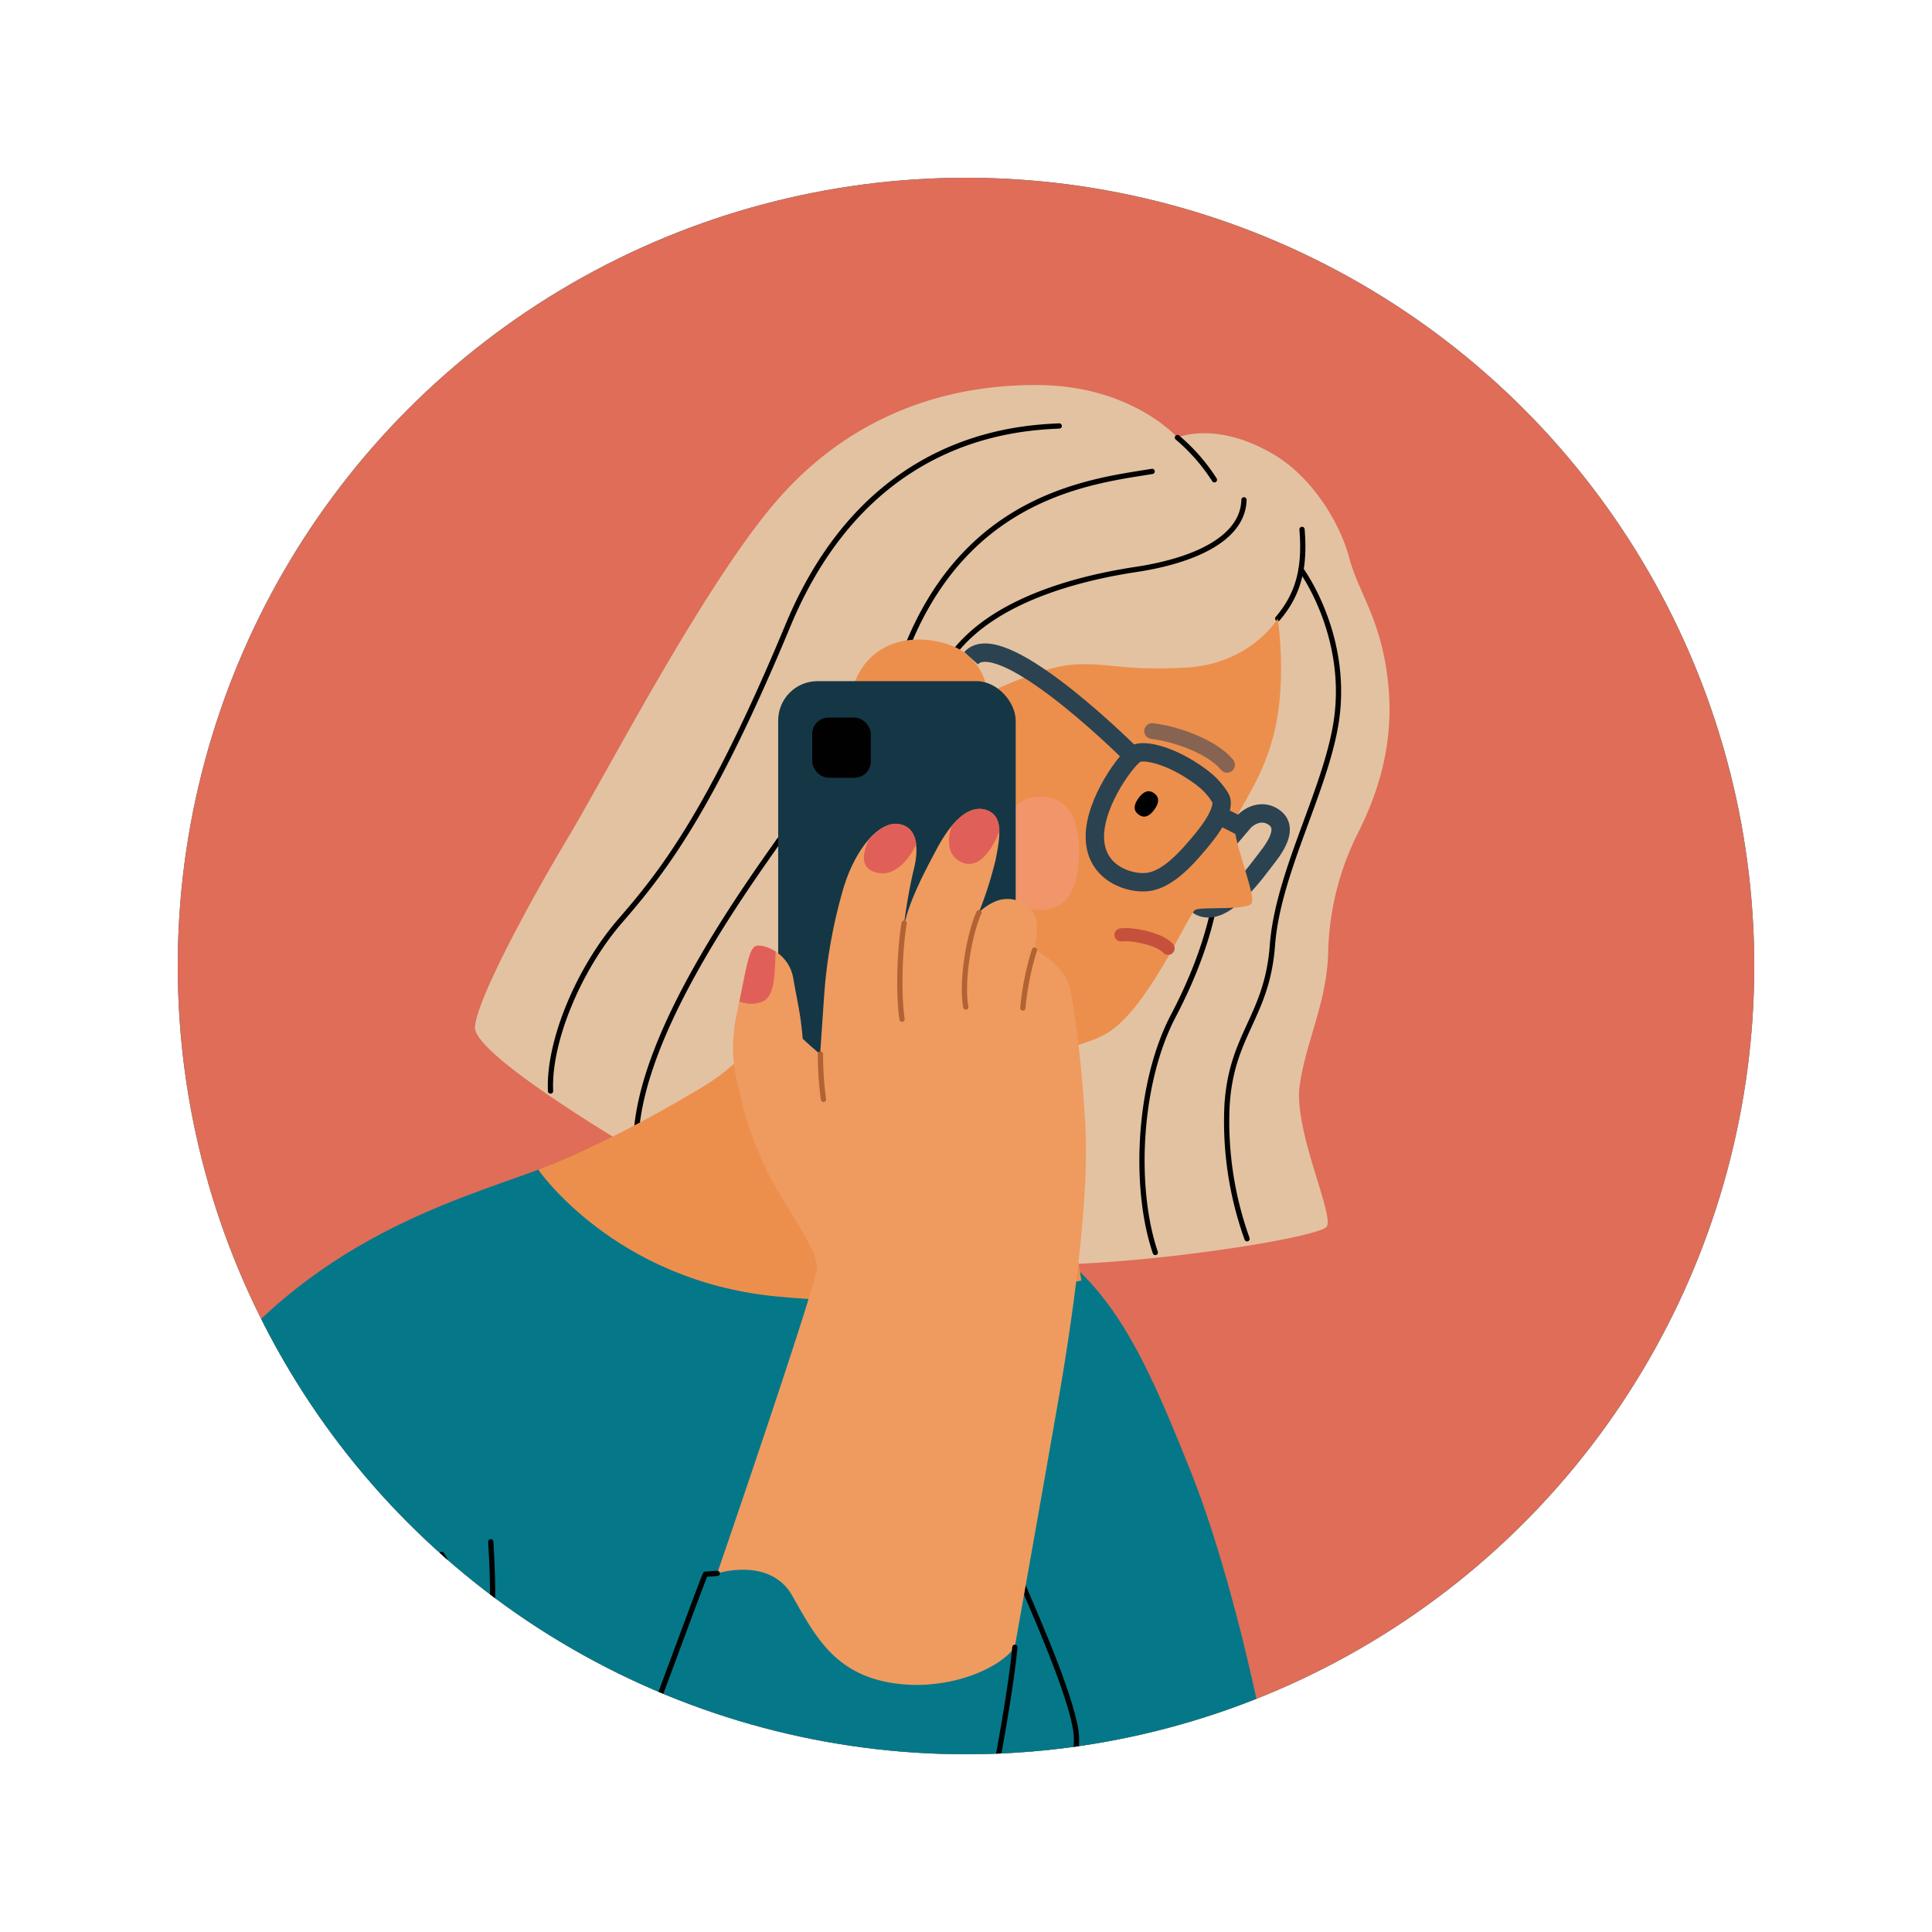 <svg xmlns="http://www.w3.org/2000/svg" viewBox="0 0 500 500"><defs><clipPath id="clip-path"><circle id="SVGID" class="cls-1" cx="250" cy="250" r="204"/></clipPath><style>.cls-1{fill:#047889}.cls-18,.cls-5,.cls-8{fill:none;stroke-linejoin:round}.cls-5{stroke:#010101}.cls-18,.cls-5,.cls-8{stroke-linecap:round}.cls-18,.cls-5{stroke-width:1.36px}.cls-7{fill:#ed8f4c}.cls-8{stroke:#2b4250;stroke-width:4.76px}.cls-17{fill:#e06059}.cls-18{stroke:#b16333}</style></defs><g style="isolation:isolate"><g id="Layer_1" data-name="Layer 1"><circle id="SVGID-2" data-name="SVGID" class="cls-1" cx="250" cy="250" r="204"/><g style="clip-path:url(#clip-path)"><circle cx="250" cy="250" r="204" style="fill:#df6d58"/><path class="cls-1" d="M139.31 302.7c-21.11 8-64.13 19.05-92.41 63.93s-14.75 115.55-5.53 151.82 25.82 111.26 75 126.62 71.92-13.52 71.92-13.52 9.83 20.29.61 44.87c0 0 55.32-12.29 92.82-38.11S333.34 575 335.8 533.82s-12.91-116.18-27.66-153.06-25.2-59.62-59.62-67.61-109.21-10.45-109.21-10.45Z"/><path class="cls-5" d="M263.06 406.37c2.87 7 14.21 31.83 15.44 42.08S270 476 262.11 495.16c-7.35 17.75-12.3 57.92-12.3 57.92"/><path d="M304.72 113.24S293 99.86 268.8 99.65s-48.56 8-67.41 29.51-44 70.27-54.3 87.48-23.76 42.21-24.17 49.18 37.7 29.91 50.81 37.29S243 327.29 270 327.29s71.3-7 73.35-9.84-8.6-25-7-36.47 7-21.31 7.38-34.42a72.35 72.35 0 0 1 7.79-31.15c4.09-8.19 9.42-21.3 7.78-38.11s-7.65-23.63-10.11-32.91-9.84-21.25-19.94-27c-14.69-8.52-24.53-4.15-24.53-4.15Z" style="fill:#e3c2a2"/><path class="cls-5" d="M330.68 160.09c5.46-6.42 7.1-13.25 6.28-23.08M321.94 129.36c-.28 10.38-13.66 15.85-27.87 18s-37.15 7.65-47.81 22.4M304.72 113.24a48.44 48.44 0 0 1 9.57 10.93M298.17 122c-15 2.46-46.72 5.74-62.84 44"/><path class="cls-5" d="M274.13 110.24c-12 .54-50 3-70.21 51.63s-32.79 64.2-43.44 76.49-18.58 31.15-18 44M201.73 217.33c-10.38 14.75-37.43 52.45-37.15 79.22M336.69 147.39c4.91 7.1 12 22.4 9 40.16s-15 38.52-16.39 57.1-10.65 22.94-11.75 41.52a89.78 89.78 0 0 0 5.19 34.42M315.38 223.61c0 8.47-2.73 22.13-11.75 39.34s-10.38 44.26-4.64 61.19"/><path class="cls-7" d="M223.31 224c-9.42 20.9-23.35 46.31-41 57s-34 18.44-43 21.72c0 0 19.67 28.68 61.47 32.78s79.08-4.1 79.08-4.1-9-52.45-1.64-71.3-54.91-36.1-54.91-36.1Z"/><path class="cls-8" d="M321.8 212.82c1.3-1.56 4.92-3.69 8.19-1.09 2.59 2.05 1.51 5.6-1.77 9.83s-11.34 15.85-17.49 13.11 9.02-19.39 11.07-21.85Z"/><path class="cls-7" d="M330.68 160.09s-7 11.89-24.18 12.71-19.5-1.44-28.82-.8c-8.2.54-22 7.37-22 7.37s-.82-9-9.43-12.29-22.53-2.48-26.25 13.09 1.63 76.22 16.8 85.65 38.93 7.78 49.58 1.64 21.31-31.15 22.95-32 13.11.21 14.55-1.63-5.33-17.42-4.31-21.11 8-11.88 10.66-25.2.45-27.43.45-27.43Z"/><g style="opacity:.53;mix-blend-mode:multiply"><path d="M269.11 235.48c-6.63-.06-10-5-9.87-14.73s3.51-14.62 10.13-14.55 10 5 9.87 14.73-3.51 14.61-10.13 14.55Z" style="fill:#f49b87"/></g><path d="M298.74 209.54c-1.33 1.84-2.7 2.27-4.06 1.28s-1.38-2.42-.05-4.25 2.7-2.27 4.06-1.28 1.38 2.42.05 4.25Z"/><path d="M302.3 245.43c-2.25-2.56-9.73-3.89-12.19-3.48" style="stroke:#c5513d;stroke-width:3.4px;stroke-linecap:round;fill:none;stroke-linejoin:round"/><path d="M298.17 189.19c7.51.95 16.12 4.64 19.39 8.74" style="stroke:#876351;stroke-width:4.08px;stroke-linecap:round;fill:none;stroke-linejoin:round"/><rect x="201.39" y="176.28" width="61.47" height="112.08" rx="10.19" style="fill:#153745"/><rect x="210.2" y="185.71" width="15.16" height="15.57" rx="4.23" style="fill:#010101"/><path class="cls-8" d="M294.21 194.93c-2 .65-11.07 12.49-10.86 21.92s9.34 12 13.73 11.4c5.46-.68 10.65-6.83 14.34-11.33s5.6-8.68 4.37-10.52-2.67-4.14-8.2-7.51-10.92-4.78-13.38-3.96Z"/><path class="cls-8" d="M315.38 211c2.59 1.23 5.19 2.6 5.19 2.6"/><path d="M293.11 195.61c-4.09-4.1-34.42-33.47-41.79-25.27" style="stroke:#2b4250;stroke-width:4.76px;fill:none;stroke-linejoin:round"/><path d="M195.72 244.78c-1.91.48-2.59 6-4.37 14.35-.9 4.22-2.73 11.2-.82 19.8 2.13 9.58 3.83 15.44 7.79 23.77s13.38 20.62 13.11 25.41-25.82 79.08-25.82 79.08 13.66-4.37 19.4 5.74 10.65 19.67 24.59 22.4 28.41-2.73 33-9c0 0 6-33.61 11.2-63.38s7.93-55.73 7.11-71.31-2.87-31.28-4.1-36.19-7.1-8.88-9.15-9.56c0 0 1.5-6.56 0-9.29a8.08 8.08 0 0 0-9.43-3.55 13.24 13.24 0 0 0-4.92 3.14 99 99 0 0 0 4.38-13.8c1.09-5.6 2.18-11.47-2.74-12.84s-9.42 4.37-12.43 10-7.92 14.75-8.74 21.31a135.06 135.06 0 0 1 2.6-15.43c1.5-5.6 1.23-11.48-4-12.16s-11.48 7.1-14.35 17.48a132.13 132.13 0 0 0-4.78 27.46l-1 14.61s-2.89-2.44-4.51-4c-.55-6.55-1.36-9.38-2.46-15.71s-7.37-8.87-9.56-8.33Z" style="fill:#ef9b5f"/><path class="cls-17" d="M249.4 223.34c4.51 1.43 7.69-4.23 9.26-8.27-.07-2.67-1-4.78-3.66-5.53-3.17-.88-6.18 1.2-8.72 4.3-1.34 3.88-.98 8.16 3.12 9.5ZM237.13 218.49c-.34-2.77-1.69-4.87-4.66-5.26-2.48-.33-5.2 1.28-7.69 4.17-1.51 3.52-2.29 7.23 1.95 8.4 4.8 1.32 8.54-3.37 10.4-7.31ZM191.34 259.15a7.79 7.79 0 0 0 6.16 0c3-1.51 3-6.85 3.22-12.9-1.94-1.24-3.95-1.71-5-1.45-1.91.48-2.59 6-4.37 14.35Z"/><path class="cls-18" d="M234 238.91c-1.23 7.1-1.5 18.71-.55 24.86M212.33 272.79a85.48 85.48 0 0 0 .79 11.74M253.36 236.18c-2.45 5.32-4.64 17.62-3.41 24.45M267.71 245.88a72.84 72.84 0 0 0-3 15"/><path class="cls-5" d="M114.72 575.21c3.69-18.85 18.85-40.16 26.23-58.19s27.45-71.72 34.42-90.57 7.17-19.05 7.17-19.05l3.07-.21"/><path class="cls-5" d="M114.31 402.28c6.56 9.42 16.8 57.37 19.26 70.89S141 517 141 517M262.65 426.32C261 444.48 250.36 499 240.93 530.54s-31.14 82.78-52.65 101M127 399c.82 12.29.82 25-1.63 34"/></g></g></g></svg>